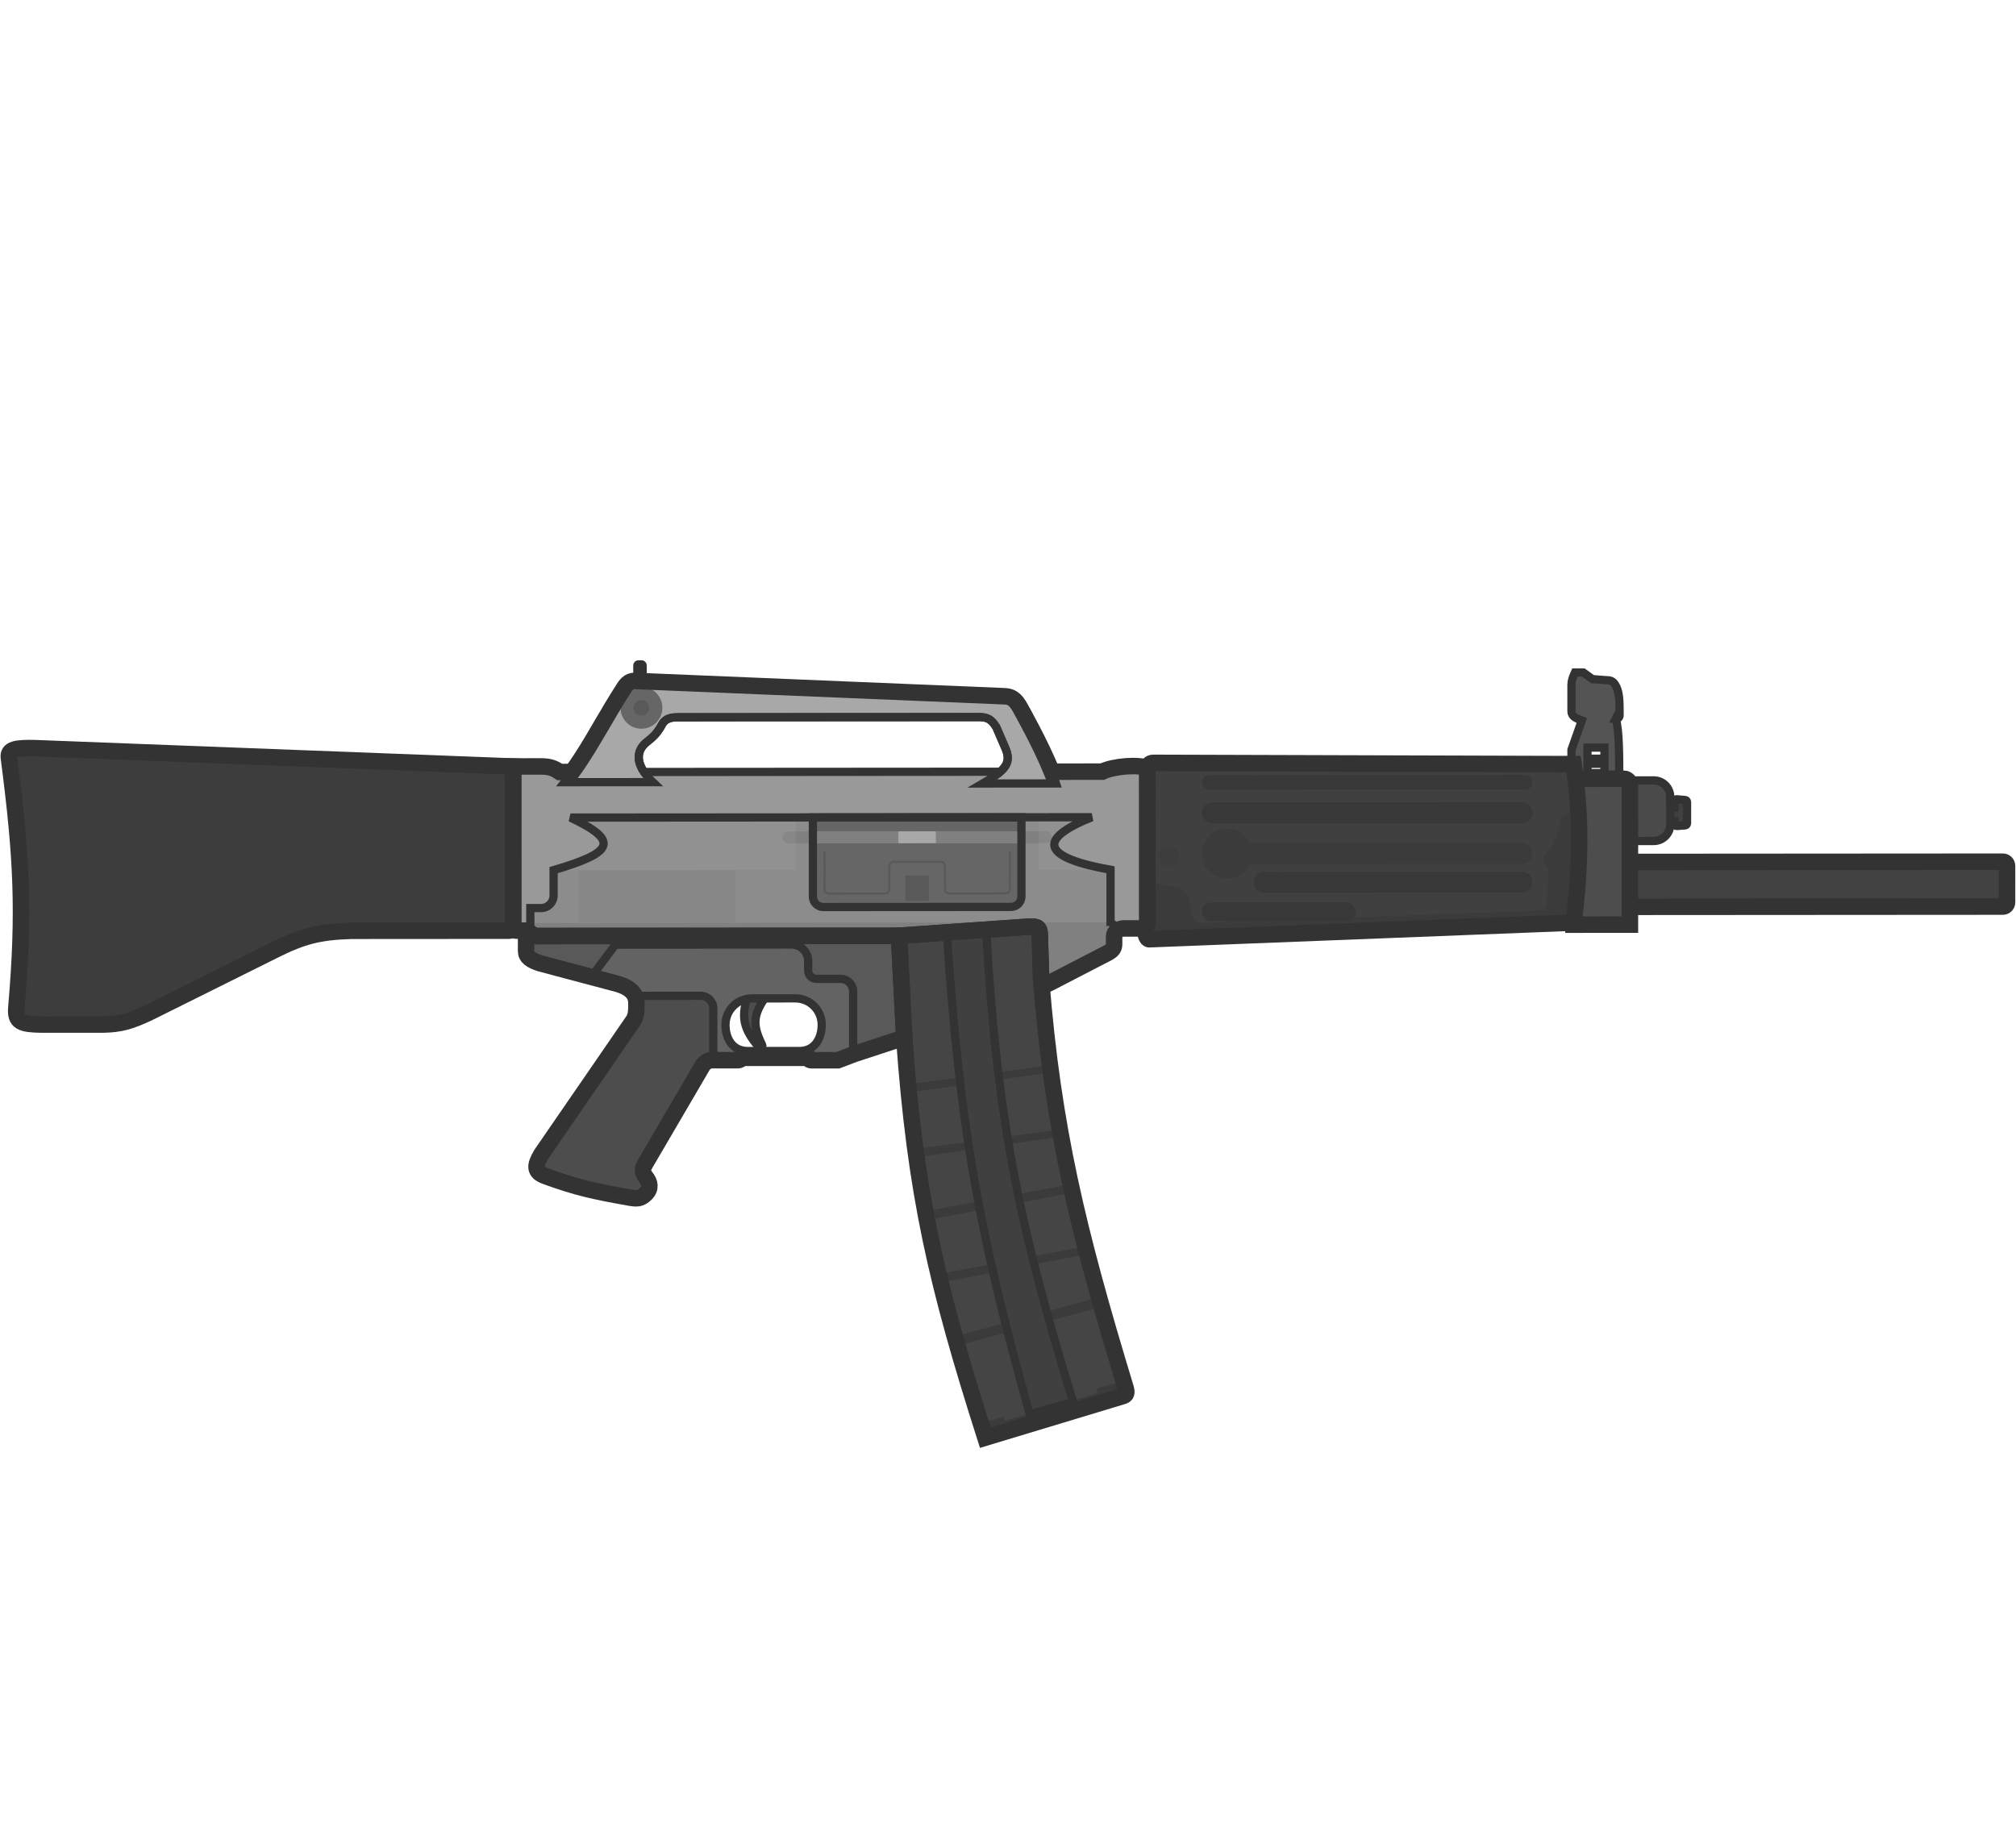 <?xml version="1.0" encoding="UTF-8" standalone="no"?>
<svg
   width="121.623"
   height="110"
   viewBox="0 0 121.623 110"
   fill="none"
   version="1.1"
   id="svg45"
   sodipodi:docname="usas12.svg"
   inkscape:version="1.4 (86a8ad7, 2024-10-11)"
   xmlns:inkscape="http://www.inkscape.org/namespaces/inkscape"
   xmlns:sodipodi="http://sodipodi.sourceforge.net/DTD/sodipodi-0.dtd"
   xmlns="http://www.w3.org/2000/svg"
   xmlns:svg="http://www.w3.org/2000/svg">
  <sodipodi:namedview
     id="namedview61"
     pagecolor="#505050"
     bordercolor="#ffffff"
     borderopacity="1"
     inkscape:pageshadow="0"
     inkscape:pageopacity="0"
     inkscape:pagecheckerboard="1"
     showgrid="false"
     inkscape:zoom="3.9590909"
     inkscape:cx="37.634902"
     inkscape:cy="69.839265"
     inkscape:window-width="1920"
     inkscape:window-height="1009"
     inkscape:window-x="-8"
     inkscape:window-y="-8"
     inkscape:window-maximized="1"
     inkscape:current-layer="svg45"
     inkscape:showpageshadow="2"
     inkscape:deskcolor="#d1d1d1" />
  <g
     clip-path="url(#clip0_802_254)"
     id="g45"
     transform="matrix(0.875,0.505,-0.505,0.876,34.623,-15.914)"
     style="stroke-width:0.989">
    <path
       d="M 32.359,63.322 27.588,55.059 28.99,54.25 c 0.405,-0.234 0.68,-0.333 1.173,-0.294 L 58.218,37.758 c 0.42,-0.619 1.659,-1.473 2.231,-1.526 l 4.57,7.915 c 0.144,0.249 0.114,0.424 -0.117,0.557 l -0.875,0.505 c -0.309,0.178 -0.406,0.491 -0.287,0.697 l 0.244,0.423 c 0.11,0.19 0.084,0.352 -0.044,0.585 l -2.185,3.405 c -0.125,0.219 -0.353,0.239 -0.446,0.08 l -1.425,-2.304 c -0.245,-0.425 -0.399,-0.417 -0.817,-0.153 l -6.465,4.357 -18.812,10.861 c -0.13,0.075 -0.469,-0.097 -0.641,0.002 l -0.47,0.271 c -0.131,0.076 -0.233,0.038 -0.32,-0.112 z"
       fill="#999999"
       id="path1"
       style="stroke-width:0.978" />
    <path
       d="M 32.772,59.209 61.573,42.58 c -3.851,1.387 -4.771,0.683 -2.536,-2.158 L 32.074,55.989 c 3.252,-0.261 3.292,0.499 0.697,3.22 z"
       fill="#919191"
       id="path2"
       style="stroke-width:0.978" />
    <path
       d="m 88.767,22.047 c -0.066,0.031 -0.091,0.112 -0.055,0.175 l 0.189,0.327 -0.269,0.155 0.4,0.693 0.269,-0.155 0.085,0.146 c 0.036,0.063 0.118,0.081 0.178,0.041 l 0.412,-0.28 c 0.054,-0.037 0.07,-0.109 0.038,-0.165 l -0.634,-1.099 c -0.032,-0.056 -0.102,-0.078 -0.161,-0.05 z"
       fill="#404040"
       stroke="#333333"
       stroke-width="0.492"
       id="path3" />
    <path
       d="m 85.639,22.55 1.365,-0.788 c 0.476,-0.275 1.084,-0.112 1.358,0.364 l 0.815,1.411 c 0.275,0.476 0.112,1.084 -0.364,1.358 l -1.365,0.788 z"
       fill="#4a4a4a"
       stroke="#333333"
       stroke-width="0.492"
       id="path4" />
    <path
       fill-rule="evenodd"
       clip-rule="evenodd"
       d="m 83.204,19.701 c 0.522,0.486 1.306,1.847 1.986,3.028 l -2.31,1.334 -0.596,-0.665 -0.445,-0.77 -0.336,-1.817 c -0.401,0.06 -0.66,0.092 -0.818,-0.181 l -0.786,-1.362 c -0.11,-0.191 -0.155,-0.419 -0.186,-0.733 l 0.433,-0.25 0.676,0.068 0.79,-0.38 c 0.229,-0.132 0.401,-0.123 0.69,0.077 0.289,0.2 0.543,0.556 0.993,1.353 0.081,0.14 0.03,0.229 -0.091,0.298 z m -0.6,2.341 0.878,-0.507 0.331,0.573 -0.878,0.507 z m 1.36,0.327 -0.878,0.507 0.279,0.483 0.878,-0.507 z"
       fill="#545454"
       stroke="#333333"
       stroke-width="0.492"
       id="path5" />
    <path
       d="m 82.807,24.071 2.599,-1.5 c 0.178,-0.103 0.406,-0.042 0.509,0.137 l 4.165,7.215 -2.921,1.687 z"
       fill="#4d4d4d"
       stroke="#333333"
       stroke-width="0.984"
       id="path6" />
    <path
       d="m 47.517,59.508 c -0.11,1.345 0.261,1.838 1.261,2.518 0.061,0.042 0.048,0.101 0.039,0.118 -0.027,0.052 -0.1,0.111 -0.17,0.085 -1.31,-0.479 -1.747,-0.968 -2.062,-2.184 z"
       fill="#4d4d4d"
       stroke="#333333"
       stroke-width="0.492"
       id="path7" />
    <path
       d="M 32.359,63.321 27.589,55.058 2.308,68.369 c -1.007,0.547 -1.383,0.866 -1.075,1.268 3.635,4.753 5.424,7.524 7.849,12.707 0.367,0.783 0.741,0.704 1.797,0.122 l 3.217,-1.857 c 0.82,-0.499 1.272,-0.928 2.005,-1.994 l 4.617,-6.955 c 1.026,-1.546 1.761,-2.278 3.413,-3.293 l 8.133,-4.696 c 0.126,-0.072 0.181,-0.201 0.094,-0.351 z"
       fill="#3d3d3d"
       stroke="#333333"
       stroke-width="0.984"
       id="path8" />
    <path
       d="m 60.463,36.259 4.554,7.888 c 0.079,0.137 0.106,0.252 0.074,0.35 0.135,0.34 0.419,0.597 0.553,0.52 L 87.108,31.497 c -1.36,-3.208 -2.741,-5.662 -4.727,-8.188 L 60.591,35.782 c -0.168,0.096 -0.225,0.31 -0.129,0.477 z"
       fill="#404040"
       id="path9"
       style="stroke-width:0.978" />
    <path
       d="m 51.886,56.544 1.879,3.255 0.042,-0.052 2.099,-2.339 -3.306,-5.107 -18.812,10.861 c -0.051,0.029 -0.125,0.022 -0.205,0.014 -0.044,-0.004 -0.089,-0.009 -0.133,-0.008 -0.104,0.003 -0.179,0.037 -0.246,0.076 l 0.556,0.964 c 0.176,0.304 0.518,0.347 1.129,0.208 l 3.015,-0.813 0.292,-2.388 9.101,-5.255 c 0.477,-0.275 1.086,-0.112 1.361,0.365 l 0.279,0.483 c 0.138,0.238 0.442,0.32 0.68,0.182 l 1.246,-0.719 c 0.357,-0.206 0.814,-0.084 1.021,0.274 z"
       fill="#595959"
       id="path10"
       style="stroke-width:0.978" />
    <path
       d="m 46.702,64.266 -0.087,0.051 c -0.205,0.118 -0.319,0.38 -0.304,0.664 l -0.041,6.676 c 0.001,0.226 0.003,0.503 0.435,0.672 0.364,0.141 0.609,0.411 0.491,0.851 -0.118,0.44 -0.327,0.54 -0.759,0.696 -1.981,0.715 -2.975,1.038 -4.941,1.384 -0.748,0.132 -0.888,-0.221 -0.884,-0.995 l 0.769,-9.617 c 0.032,-0.331 -0.102,-0.596 -0.35,-1.027 -0.087,-0.151 -0.19,-0.261 -0.302,-0.34 l 3.406,-1.966 c 0.357,-0.206 0.814,-0.084 1.021,0.274 z"
       fill="#4d4d4d"
       id="path11"
       style="stroke-width:0.978" />
    <path
       d="m 43.486,59.943 c 0.004,0.271 -0.134,0.536 -0.385,0.681 -0.369,0.213 -0.84,0.086 -1.053,-0.282 -0.213,-0.369 -0.087,-0.84 0.282,-1.053 0.251,-0.145 0.55,-0.133 0.782,0.007 l 1.383,-0.798 c 0.179,-0.103 0.407,-0.042 0.51,0.137 0.103,0.179 0.042,0.407 -0.137,0.51 z"
       fill="#858585"
       id="path12"
       style="stroke-width:0.978" />
    <circle
       cx="50.809"
       cy="57.291"
       transform="rotate(-30,50.809,57.291)"
       fill="#4d4d4d"
       id="ellipse12"
       r="0.684"
       style="stroke-width:0.978" />
    <rect
       x="64.293"
       y="36.377"
       width="19.747"
       height="1.245"
       rx="0.615"
       transform="rotate(-30,64.293,36.377)"
       fill="#383838"
       id="rect12"
       style="stroke-width:0.978"
       ry="0.615" />
    <rect
       x="63.475"
       y="34.963"
       width="19.747"
       height="0.871"
       rx="0.43"
       transform="rotate(-30,63.475,34.963)"
       fill="#383838"
       id="rect13"
       style="stroke-width:0.978"
       ry="0.43" />
    <rect
       x="67.273"
       y="41.539"
       width="9.194"
       height="1.121"
       rx="0.553"
       transform="rotate(-30,67.273,41.539)"
       fill="#383838"
       id="rect14"
       style="stroke-width:0.978"
       ry="0.553" />
    <rect
       x="69.033"
       y="38.422"
       width="16.662"
       height="1.245"
       rx="0.615"
       transform="rotate(-30,69.033,38.422)"
       fill="#383838"
       id="rect15"
       style="stroke-width:0.978"
       ry="0.615" />
    <circle
       cx="64.185"
       cy="40.146"
       transform="rotate(-30,64.184,40.146)"
       fill="#3d3d3d"
       id="ellipse15"
       r="0.611"
       style="stroke-width:0.978" />
    <path
       d="m 68.602,38.131 c 0.053,0.564 -0.219,1.133 -0.741,1.435 -0.715,0.413 -1.629,0.168 -2.042,-0.547 -0.413,-0.715 -0.168,-1.629 0.547,-2.042 0.522,-0.302 1.151,-0.252 1.613,0.075 l 14.091,-8.135 c 0.298,-0.172 0.679,-0.07 0.851,0.228 0.172,0.298 0.07,0.679 -0.228,0.851 z"
       fill="#3b3b3b"
       id="path15"
       style="stroke-width:0.978" />
    <path
       d="m 83.48,26.098 0.575,-0.461 c 1.158,1.774 2.111,3.636 3.053,5.859 L 65.644,45.016 c -0.134,0.077 -0.418,-0.18 -0.553,-0.52 0.031,-0.098 0.005,-0.213 -0.074,-0.35 l -1.153,-1.997 1.544,-0.628 c 0.383,-0.156 0.822,-0.059 1.104,0.243 l 0.789,0.845 c 0.122,0.131 0.32,0.157 0.471,0.062 l 2.595,-1.626 4.942,-2.853 c 0.158,-0.091 0.255,-0.248 0.276,-0.415 l 9.459,-5.926 c 0.164,-0.103 0.223,-0.314 0.134,-0.487 l -0.969,-1.895 c -0.207,-0.034 -0.397,-0.157 -0.51,-0.352 -0.16,-0.277 -0.116,-0.616 0.086,-0.843 L 83.351,26.477 c -0.034,-0.141 0.016,-0.289 0.129,-0.379 z"
       fill="#3b3b3b"
       id="path16"
       style="stroke-width:0.978" />
    <circle
       cx="84.68"
       cy="28.547"
       transform="rotate(-30,84.68,28.547)"
       fill="#3b3b3b"
       id="ellipse16"
       r="0.518"
       style="stroke-width:0.978" />
    <path
       d="M 107.498,15.549 88.211,26.685 89.55,29.003 108.836,17.868 c 0.119,-0.069 0.16,-0.221 0.091,-0.34 l -1.09,-1.888 c -0.069,-0.119 -0.221,-0.16 -0.339,-0.091 z"
       fill="#424242"
       stroke="#333333"
       stroke-width="0.984"
       id="path17" />
    <path
       d="m 55.399,42.524 -10.786,6.227 2.362,4.092 c 0.172,0.298 0.553,0.4 0.851,0.228 l 9.707,-5.604 c 0.298,-0.172 0.4,-0.553 0.228,-0.851 z"
       fill="#666666"
       id="path18"
       style="stroke-width:0.978" />
    <path
       d="m 44.478,48.827 -0.745,0.43 1.568,2.716 -3.105,1.792 1.568,2.716 19.378,-11.188 -1.568,-2.717 -3.721,2.148 -1.568,-2.716 -0.745,0.43 2.438,4.223 c 0.172,0.298 0.07,0.679 -0.228,0.851 l -9.984,5.764 c -0.298,0.172 -0.679,0.07 -0.851,-0.228 z"
       fill="#8c8c8c"
       id="path19"
       style="stroke-width:0.978" />
    <path
       d="M 43.635,50.687 C 43.538,50.519 43.595,50.303 43.764,50.206 l 13.317,-7.688 c 0.168,-0.097 0.384,-0.039 0.481,0.13 v 0 c 0.097,0.168 0.04,0.384 -0.128,0.481 l -13.317,7.688 c -0.168,0.097 -0.384,0.039 -0.481,-0.13 z"
       fill="#878787"
       id="path20"
       style="stroke-width:0.978" />
    <rect
       x="51.129"
       y="48.992"
       width="1.407"
       height="1.523"
       transform="rotate(-30,51.129,48.992)"
       fill="#595959"
       id="rect20"
       style="stroke-width:0.978" />
    <path
       d="m 46.315,50.183 c -0.017,-0.03 -0.055,-0.04 -0.085,-0.023 -0.03,0.017 -0.04,0.055 -0.023,0.085 l 1.103,1.91 c 0.086,0.149 0.276,0.2 0.425,0.114 l 2.921,-1.686 c 0.149,-0.086 0.2,-0.276 0.114,-0.425 l -0.698,-1.209 c -0.052,-0.089 -0.021,-0.204 0.068,-0.255 l 2.444,-1.411 c 0.089,-0.052 0.204,-0.021 0.255,0.068 l 0.698,1.209 c 0.086,0.149 0.276,0.2 0.425,0.114 l 2.921,-1.687 c 0.149,-0.086 0.2,-0.276 0.114,-0.425 l -1.103,-1.91 c -0.017,-0.03 -0.055,-0.04 -0.085,-0.023 -0.03,0.017 -0.04,0.055 -0.023,0.085 l 1.103,1.91 c 0.052,0.089 0.021,0.204 -0.068,0.255 l -2.921,1.686 c -0.089,0.052 -0.204,0.021 -0.255,-0.068 l -0.698,-1.209 c -0.086,-0.149 -0.276,-0.2 -0.425,-0.114 l -2.444,1.411 c -0.149,0.086 -0.2,0.276 -0.114,0.425 l 0.698,1.209 c 0.052,0.089 0.021,0.204 -0.068,0.255 l -2.921,1.686 c -0.089,0.052 -0.204,0.021 -0.255,-0.068 z"
       fill="#595959"
       id="path21"
       style="stroke-width:0.978" />
    <path
       d="m 63.688,45.726 c 0.002,0.064 0.018,0.126 0.049,0.179 l 0.244,0.423 c 0.11,0.19 0.084,0.352 -0.044,0.585 l -2.185,3.405 c -0.125,0.219 -0.353,0.239 -0.446,0.08 L 59.881,48.096 C 59.636,47.671 59.482,47.679 59.065,47.943 l -6.465,4.357 -18.812,10.861 c -0.072,0.042 -0.21,0.006 -0.348,-0.015 L 33.137,62.62 63.042,45.354 c 0.179,-0.103 0.407,-0.042 0.51,0.137 z"
       fill="#808080"
       id="path22"
       style="stroke-width:0.978" />
    <path
       d="m 59.1,47.919 c -0.012,0.007 -0.024,0.015 -0.037,0.023 l -6.465,4.357 3.306,5.107 c 5.265,7.774 9.04,11.8 16.132,18.256 l 5.886,-6.261 c 0.131,-0.154 0.126,-0.258 -0.121,-0.499 -7.263,-6.793 -11.508,-11.273 -16.474,-18.472 -0.008,-0.009 -0.015,-0.019 -0.021,-0.03 -1e-4,-1e-4 -1e-4,-2e-4 -2e-4,-4e-4 L 60.245,48.686 c -0.019,-0.029 -0.038,-0.059 -0.055,-0.089 l -0.31,-0.501 c -0.187,-0.324 -0.321,-0.396 -0.558,-0.296 -0.071,0.032 -0.145,0.073 -0.221,0.119 z"
       fill="#454545"
       id="path23"
       style="stroke-width:0.978" />
    <rect
       x="34.035"
       y="58.48"
       width="9.424"
       height="3.137"
       transform="rotate(-30,34.035,58.48)"
       fill="#878787"
       id="rect23"
       style="stroke-width:0.978" />
    <path
       d="m 32.772,59.208 1.263,-0.729 1.569,2.717 -2.466,1.424 -0.438,-0.758 0.557,-0.321 c 0.357,-0.206 0.48,-0.663 0.274,-1.021 z"
       fill="#8c8c8c"
       id="path24"
       style="stroke-width:0.978" />
    <path
       d="m 64.268,54.487 -6.771,5.22 c 0.096,0.136 0.192,0.27 0.287,0.403 l 6.75,-5.277 c -0.089,-0.115 -0.177,-0.23 -0.266,-0.346 z"
       fill="#3b3b3b"
       id="path25"
       style="stroke-width:0.978" />
    <path
       d="m 66.699,57.519 -6.894,5.314 c 0.101,0.131 0.203,0.262 0.304,0.391 l 6.872,-5.372 C 66.886,57.741 66.793,57.63 66.699,57.519 Z"
       fill="#3b3b3b"
       id="path26"
       style="stroke-width:0.978" />
    <path
       d="m 68.889,60.024 -6.717,5.73 c 0.116,0.136 0.232,0.271 0.349,0.406 l 6.721,-5.749 c -0.118,-0.129 -0.236,-0.258 -0.353,-0.387 z"
       fill="#3b3b3b"
       id="path27"
       style="stroke-width:0.978" />
    <path
       d="m 71.511,62.801 -6.776,5.805 c 0.122,0.129 0.244,0.258 0.367,0.387 l 6.731,-5.863 c -0.108,-0.11 -0.215,-0.219 -0.322,-0.328 z"
       fill="#3b3b3b"
       id="path28"
       style="stroke-width:0.978" />
    <path
       d="m 73.728,65.017 -6.289,6.333 c 0.134,0.131 0.269,0.262 0.405,0.394 l 6.308,-6.314 C 74.009,65.292 73.868,65.154 73.728,65.017 Z"
       fill="#3b3b3b"
       id="path29"
       style="stroke-width:0.978" />
    <path
       d="m 77.474,68.596 -1.139,1.21 0.175,0.212 -3.964,4.185 -0.173,-0.19 -0.991,1.052 c 0.216,0.198 0.434,0.397 0.656,0.599 l 5.886,-6.261 c 0.131,-0.154 0.126,-0.258 -0.121,-0.499 -0.11,-0.103 -0.22,-0.205 -0.328,-0.307 z"
       fill="#3b3b3b"
       id="path30"
       style="stroke-width:0.978" />
    <path
       d="m 51.519,61.326 -3.421,1.975 -0.225,-0.389 c 0.11,-0.03 0.221,-0.076 0.333,-0.141 l 2.687,-1.552 c 0.157,-0.091 0.283,-0.199 0.38,-0.32 z"
       fill="#545454"
       id="path31"
       style="stroke-width:0.978" />
    <path
       d="m 37.904,63.601 1.642,-0.443 c 0.296,-0.054 0.802,-0.147 1.182,0.122 l 3.406,-1.966 c 0.357,-0.206 0.814,-0.084 1.021,0.274 l 1.547,2.679 1.296,-0.748 c 0.065,-0.037 0.117,-0.13 0.101,-0.216 l -0.226,-0.391 c -0.632,0.172 -1.227,-0.2 -1.597,-0.84 -0.433,-0.751 -0.176,-1.711 0.575,-2.145 l 2.256,-1.302 c 0.751,-0.434 1.711,-0.176 2.145,0.575 0.434,0.751 0.392,1.587 -0.359,2.02 0.157,-0.091 0.283,-0.199 0.38,-0.32 l 0.246,0.426 c 0.084,0.077 0.199,0.054 0.251,0.024 l 1.376,-0.794 0.617,-0.757 -1.879,-3.255 C 51.678,56.185 51.221,56.063 50.864,56.269 l -1.246,0.719 c -0.238,0.138 -0.543,0.056 -0.68,-0.182 L 48.659,56.323 c -0.275,-0.477 -0.884,-0.64 -1.361,-0.365 l -9.101,5.255 z"
       fill="#636363"
       id="path32"
       style="stroke-width:0.978" />
    <path
       d="m 50.893,61.219 c 0.751,-0.434 0.793,-1.269 0.359,-2.02 -0.433,-0.751 -1.394,-1.008 -2.145,-0.575 l -2.256,1.302 c -0.751,0.434 -1.008,1.394 -0.575,2.145 0.369,0.64 0.964,1.012 1.597,0.84 l 0.226,0.391 c 0.016,0.086 -0.036,0.179 -0.101,0.216 l -1.296,0.748 -1.547,-2.679 c -0.206,-0.357 -0.663,-0.48 -1.021,-0.274 l -3.406,1.966 c -0.38,-0.269 -0.886,-0.176 -1.182,-0.122 l -1.642,0.443 0.292,-2.388 9.101,-5.255 c 0.476,-0.275 1.086,-0.112 1.361,0.365 l 0.279,0.483 c 0.138,0.238 0.442,0.32 0.68,0.182 l 1.246,-0.719 c 0.357,-0.206 0.814,-0.084 1.021,0.274 l 1.879,3.255 -0.617,0.757 -1.376,0.794 c -0.052,0.03 -0.168,0.052 -0.251,-0.024 L 51.273,60.899 c -0.097,0.121 -0.223,0.229 -0.38,0.32 z m 0,0 -2.687,1.552 c -0.11,0.064 -0.22,0.11 -0.329,0.14"
       stroke="#333333"
       stroke-width="0.492"
       id="path33" />
    <path
       d="m 53.148,60.556 -1.376,0.794 c -0.052,0.03 -0.168,0.052 -0.252,-0.024 l -3.421,1.975 c 0.016,0.086 -0.036,0.18 -0.101,0.218 l -1.383,0.799 c -0.204,0.118 -0.319,0.38 -0.304,0.664 l -0.041,6.676 c 0.001,0.226 0.003,0.503 0.435,0.672 0.364,0.141 0.609,0.411 0.491,0.851 -0.118,0.44 -0.327,0.54 -0.759,0.696 -1.981,0.715 -2.975,1.038 -4.941,1.384 -0.748,0.131 -0.888,-0.221 -0.884,-0.995 l 0.769,-9.617 c 0.032,-0.331 -0.102,-0.596 -0.35,-1.027 -0.087,-0.151 -0.19,-0.261 -0.302,-0.34 -0.38,-0.269 -0.886,-0.176 -1.182,-0.122 l -4.657,1.256 c -0.611,0.14 -0.953,0.097 -1.129,-0.208 l -0.556,-0.964 c 0.067,-0.039 0.141,-0.073 0.246,-0.076 0.044,-0.001 0.089,0.003 0.133,0.008 0.08,0.008 0.154,0.015 0.205,-0.014 l 18.812,-10.861 3.306,5.107 -2.099,2.339 z"
       stroke="#333333"
       stroke-width="0.984"
       id="path34" />
    <path
       d="m 44.145,49.987 12.558,-7.25 0.353,0.611 -12.558,7.25 z"
       fill="#808080"
       id="path35"
       style="stroke-width:0.978" />
    <path
       d="m 49.453,46.921 1.937,-1.118 0.353,0.611 -1.937,1.118 z"
       fill="#a8a8a8"
       id="path36"
       style="stroke-width:0.978" />
    <path
       d="m 59.1,47.919 c -0.012,0.007 -0.024,0.015 -0.037,0.023 l -6.465,4.357 3.306,5.107 c 5.265,7.774 9.04,11.8 16.132,18.256 l 5.886,-6.261 c 0.131,-0.154 0.126,-0.258 -0.121,-0.499 C 70.537,62.108 66.292,57.628 61.326,50.43 L 60.245,48.686 c -0.019,-0.029 -0.038,-0.059 -0.055,-0.089 l -0.31,-0.501 c -0.187,-0.324 -0.321,-0.396 -0.558,-0.296 -0.071,0.032 -0.145,0.073 -0.221,0.119 z"
       stroke="#333333"
       stroke-width="0.984"
       id="path37" />
    <path
       d="m 54.976,50.698 c 6.28,9.405 10.375,14.331 18.662,22.433 l 1.865,-1.936 C 67.031,63.307 62.861,58.428 56.922,49.386 Z"
       fill="#404040"
       stroke="#333333"
       stroke-width="0.492"
       id="path38" />
    <path
       d="m 30.998,46.131 c -0.017,-0.03 -0.007,-0.068 0.023,-0.085 l 0.167,-0.096 c 0.03,-0.017 0.068,-0.007 0.085,0.023 l 0.519,0.898 -0.274,0.158 z"
       fill="#555555"
       stroke="#333333"
       stroke-width="0.492"
       id="path39" />
    <path
       d="m 30.981,47.737 c -0.125,2.647 0.061,4.203 -0.27,6.602 l 4.568,-2.637 C 33.895,51.375 33.448,50.639 33.766,49.824 c 0.211,-0.54 0.282,-0.78 0.273,-1.413 -0.006,-0.403 0.303,-0.635 0.609,-0.812 l 15.572,-8.99 c 0.463,-0.263 0.722,-0.238 1.186,0.006 l 1.173,0.872 c 0.731,0.593 0.53,1.19 -0.19,2.444 l 3.791,-2.189 c -1.297,-1.177 -4.058,-2.806 -4.058,-2.806 -0.565,-0.355 -0.87,-0.351 -1.251,-0.136 L 31.422,46.96 c -0.352,0.166 -0.422,0.376 -0.441,0.778 z"
       fill="#a8a8a8"
       stroke="#333333"
       stroke-width="0.492"
       id="path40" />
    <circle
       cx="32.474"
       cy="48.199"
       transform="rotate(-30,32.474,48.199)"
       fill="#666666"
       id="ellipse40"
       r="1.249"
       style="stroke-width:0.978" />
    <ellipse
       cx="32.474"
       cy="48.2"
       rx="0.466"
       ry="0.466"
       transform="rotate(-30,32.474,48.2)"
       fill="#595959"
       id="ellipse41"
       style="stroke-width:0.978" />
    <path
       d="m 30.927,50.352 c 0.003,-0.787 0.006,-1.625 0.053,-2.616 0.019,-0.401 0.088,-0.612 0.441,-0.778 L 50.868,36.797 c 0.381,-0.215 0.686,-0.219 1.251,0.136 0,0 2.091,1.234 3.489,2.329 l 2.608,-1.506 c 0.42,-0.619 1.659,-1.473 2.231,-1.527 l 4.57,7.915 c 0.144,0.249 0.114,0.424 -0.117,0.557 l -0.875,0.505 c -0.309,0.178 -0.406,0.491 -0.287,0.697 l 0.244,0.423 c 0.11,0.19 0.084,0.352 -0.044,0.585 l -2.185,3.405 c -0.125,0.22 -0.353,0.239 -0.446,0.08 L 59.88,48.096 C 59.635,47.67 59.481,47.679 59.064,47.942 l -6.465,4.357 -18.812,10.861 c -0.06,0.035 -0.166,0.016 -0.279,-0.004 -0.13,-0.023 -0.27,-0.048 -0.362,0.005 l -0.47,0.271 c -0.131,0.076 -0.233,0.038 -0.32,-0.112 l -4.771,-8.263 1.401,-0.809 c 0.405,-0.234 0.68,-0.333 1.173,-0.294 l 0.64,-0.369 c 0.118,-1.158 0.122,-2.147 0.126,-3.233 z"
       stroke="#333333"
       stroke-width="0.984"
       id="path41" />
    <path
       d="M 52.943,40.802 34.519,51.44 c -0.781,-0.383 -1.004,-0.976 -0.754,-1.617 0.211,-0.54 0.282,-0.78 0.273,-1.413 -0.006,-0.403 0.303,-0.635 0.609,-0.812 l 15.572,-8.991 c 0.463,-0.263 0.722,-0.238 1.186,0.006 l 1.173,0.872 c 0.469,0.38 0.554,0.762 0.366,1.317 z"
       stroke="#333333"
       stroke-width="0.492"
       id="path42" />
    <path
       d="m 55.399,42.524 -10.786,6.227 2.362,4.092 c 0.172,0.298 0.553,0.4 0.851,0.228 l 9.707,-5.604 c 0.298,-0.172 0.4,-0.553 0.228,-0.851 z"
       stroke="#333333"
       stroke-width="0.492"
       id="path43" />
    <path
       d="m 33.256,61.541 -0.557,0.321 0.741,1.284 c 0.023,0.004 0.047,0.008 0.07,0.012 0.053,0.009 0.103,0.018 0.149,0.022 0.019,0.001 0.037,0.002 0.054,9e-4 0.029,-0.002 0.054,-0.007 0.075,-0.019 L 52.6,52.3 59.065,47.943 c 0.418,-0.263 0.571,-0.272 0.817,0.153 l 1.425,2.304 c 0.092,0.16 0.321,0.14 0.446,-0.08 l 2.185,-3.405 c 0.129,-0.233 0.154,-0.396 0.044,-0.586 l -0.244,-0.423 c -0.031,-0.054 -0.048,-0.115 -0.049,-0.179 l -0.136,-0.235 c -0.103,-0.179 -0.376,-0.214 -0.41,-0.195 l -1.569,-2.717 c -3.851,1.387 -4.771,0.683 -2.536,-2.158 L 32.075,55.989 c 3.252,-0.261 3.292,0.499 0.697,3.22 l 0.757,1.312 c 0.206,0.357 0.084,0.815 -0.274,1.021 z"
       stroke="#333333"
       stroke-width="0.492"
       id="path44" />
    <path
       d="m 60.463,36.259 4.554,7.888 c 0.079,0.137 0.106,0.252 0.074,0.35 0.135,0.34 0.419,0.597 0.553,0.52 L 87.108,31.497 c -1.36,-3.208 -2.741,-5.662 -4.727,-8.188 L 60.591,35.782 c -0.168,0.096 -0.225,0.31 -0.129,0.477 z"
       stroke="#333333"
       stroke-width="0.984"
       id="path45" />
  </g>
  <defs
     id="defs45">
    <clipPath
       id="clip0_802_254">
      <rect
         width="110"
         height="110"
         fill="#ffffff"
         transform="translate(0.086)"
         id="rect45"
         x="0"
         y="0" />
    </clipPath>
  </defs>
</svg>
